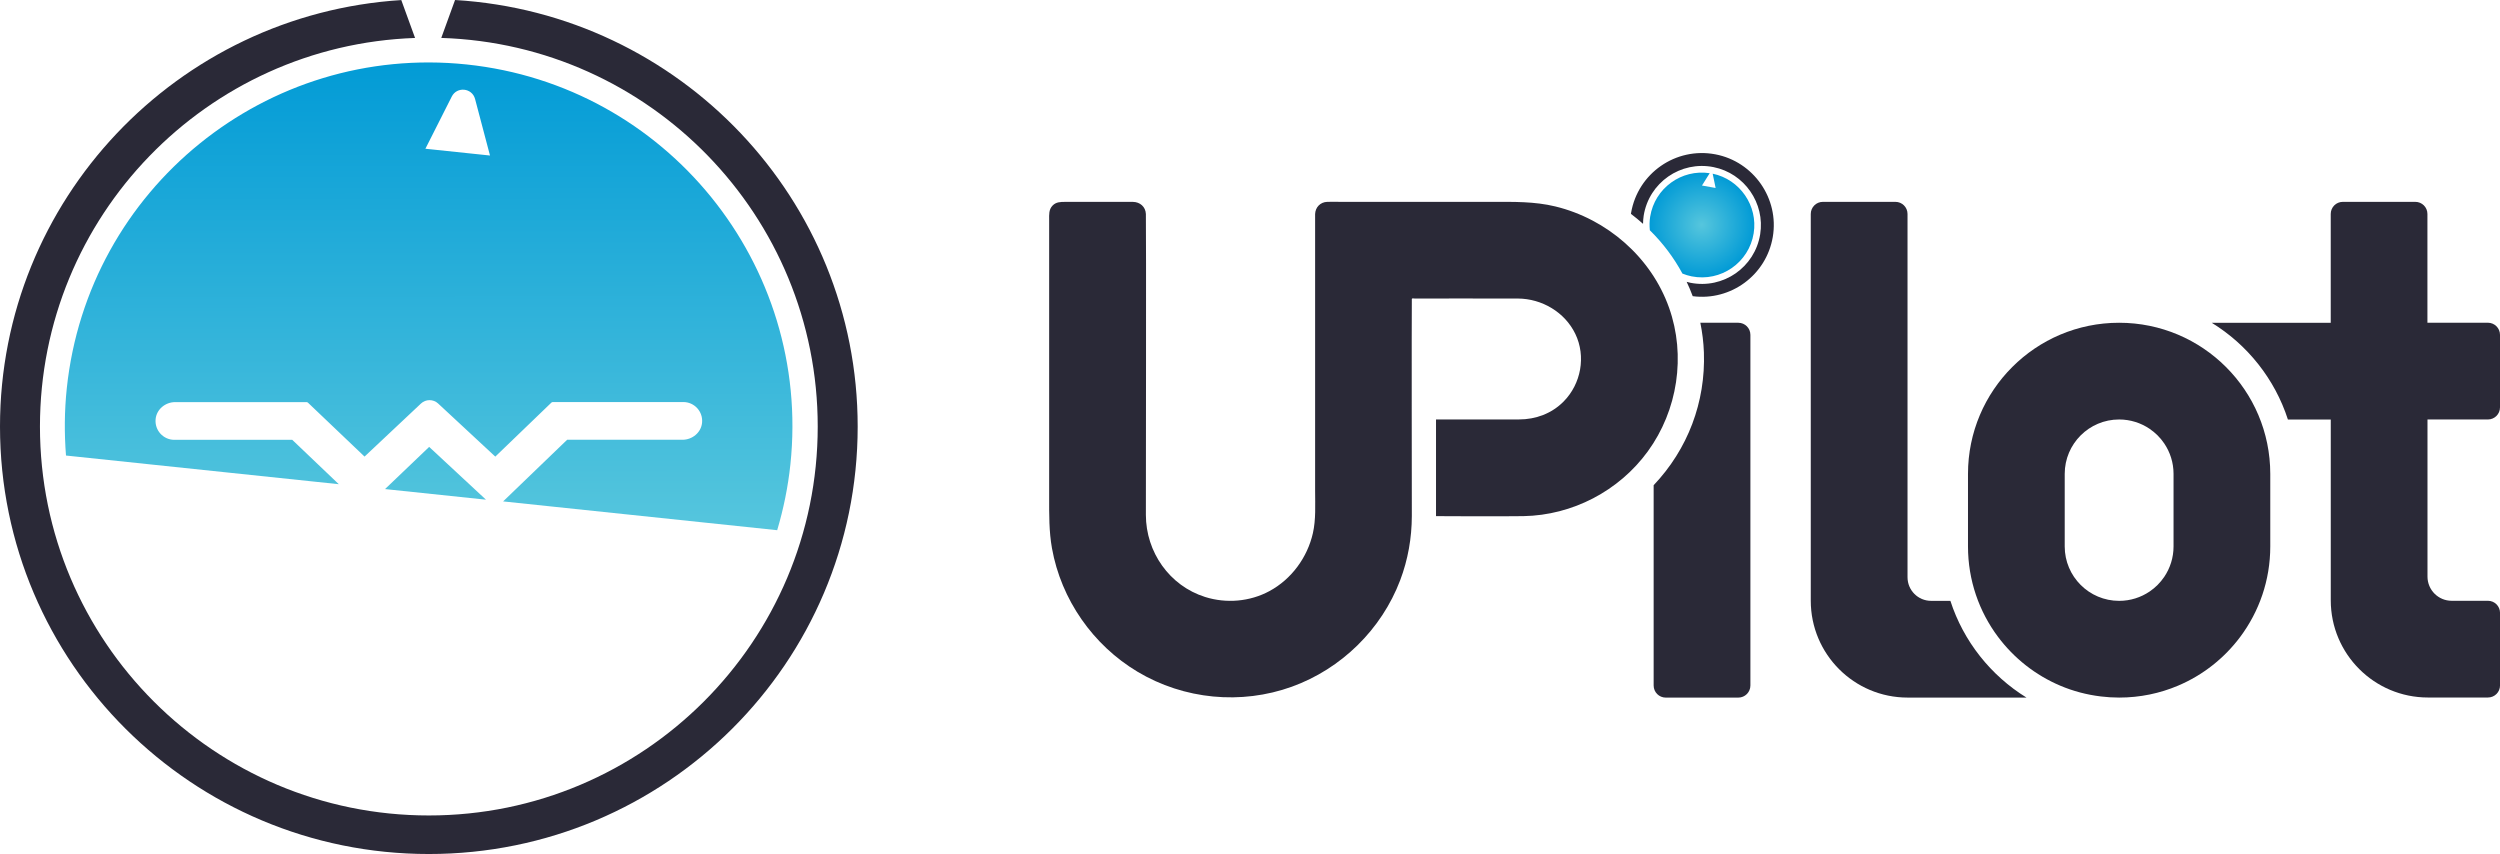 <?xml version="1.0" encoding="utf-8"?>
<!-- Generator: Adobe Illustrator 26.2.1, SVG Export Plug-In . SVG Version: 6.00 Build 0)  -->
<svg version="1.1" id="Layer_1" xmlns="http://www.w3.org/2000/svg" xmlns:xlink="http://www.w3.org/1999/xlink" x="0px" y="0px"
	 viewBox="0 0 764.04 261" style="enable-background:new 0 0 764.04 261;" xml:space="preserve">
<style type="text/css">
	.st0{fill:#2A2937;}
	.st1{fill:url(#SVGID_1_);}
	.st2{fill:url(#SVGID_00000095333839181375205640000013270109424344617347_);}
	.st3{fill:url(#SVGID_00000145781410384929853950000004215015667206691975_);}
</style>
<g>
	<path class="st0" d="M139.07,0l-4.21,11.59c63.88,2.01,115.05,54.42,115.05,118.78c0,65.64-53.21,118.85-118.85,118.85
		S12.21,196.01,12.21,130.37c0-64.23,50.95-116.55,114.64-118.77l-4.21-11.58C54.18,4.35,0,61.05,0,130.37
		C0,202.51,58.68,261,131.06,261c72.38,0,131.06-58.48,131.06-130.62C262.12,60.92,207.72,4.13,139.07,0z"/>
	
		<linearGradient id="SVGID_1_" gradientUnits="userSpaceOnUse" x1="106.463" y1="250.683" x2="91.52" y2="108.508" gradientTransform="matrix(0.995 0.104 -0.104 0.995 51.319 -98.373)">
		<stop  offset="0" style="stop-color:#56C6DD"/>
		<stop  offset="1" style="stop-color:#029BD6"/>
	</linearGradient>
	<path class="st1" d="M20.41,118.68c-0.73,6.95-0.77,13.82-0.24,20.54l83.37,8.76l-14.22-13.56H53.29c-3.37,0-6.07-2.9-5.73-6.34
		c0.29-2.99,2.98-5.19,5.99-5.19h40.2c0.11,0.04,0.2,0.08,0.31,0.12l17.35,16.53l17.24-16.21c1.47-1.38,3.76-1.39,5.24-0.02
		l17.48,16.24l17.19-16.55c0.11-0.04,0.2-0.08,0.31-0.13h39.96c3.37,0,6.07,2.9,5.73,6.34c-0.29,2.99-2.98,5.19-5.99,5.19h-35.24
		l-19.57,18.84l83.76,8.8c1.92-6.47,3.31-13.19,4.04-20.14c6.42-61.07-37.88-115.78-98.95-122.2
		C81.54,13.31,26.83,57.61,20.41,118.68z M145.19,30.26l4.56,17.27l-19.74-2.07l8.05-15.94C139.65,26.36,144.29,26.85,145.19,30.26z
		"/>
	
		<linearGradient id="SVGID_00000129910510913436100500000003061821076596887991_" gradientUnits="userSpaceOnUse" x1="108.548" y1="250.464" x2="93.605" y2="108.289" gradientTransform="matrix(0.995 0.104 -0.104 0.995 51.319 -98.373)">
		<stop  offset="0" style="stop-color:#56C6DD"/>
		<stop  offset="1" style="stop-color:#029BD6"/>
	</linearGradient>
	<polygon style="fill:url(#SVGID_00000129910510913436100500000003061821076596887991_);" points="117.67,149.47 148.52,152.71 
		131.16,136.58 	"/>
</g>
<g>
	<path class="st0" d="M505.38,148.29v61.21c0,2.04,1.65,3.7,3.7,3.7h22.17c2.04,0,3.7-1.65,3.7-3.7V102.34c0-2.04-1.65-3.7-3.7-3.7
		h-11.6c0.6,2.96,0.98,5.98,1.09,9.05C521.28,122.9,515.82,137.29,505.38,148.29z"/>
	<path class="st0" d="M596.07,183.63h-5.89c-3.98,0-7.21-3.23-7.21-7.21V65.39c0-2.04-1.65-3.7-3.7-3.7h-22.17
		c-2.04,0-3.7,1.65-3.7,3.7v118.2c0,16.35,13.25,29.6,29.6,29.6h36.32C608.44,206.48,600.08,196.02,596.07,183.63z"/>
	<path class="st0" d="M524.22,47.16c-12.07-2.28-23.66,5.77-25.73,17.88c-0.02,0.11-0.03,0.21-0.05,0.32
		c1.27,0.96,2.5,1.98,3.7,3.05c0.01-0.84,0.07-1.68,0.2-2.52c1.62-10.1,11.3-16.82,21.33-14.82c9.45,1.88,15.8,11.02,14.27,20.53
		c-1.62,10.1-11.3,16.82-21.33,14.82c-0.39-0.08-0.76-0.19-1.14-0.29c0.68,1.44,1.3,2.9,1.85,4.39c11.61,1.51,22.47-6.4,24.47-18.08
		C543.8,60.69,535.94,49.38,524.22,47.16z"/>
	
		<radialGradient id="SVGID_00000137850885752838902930000005133698146272447421_" cx="418.744" cy="0.609" r="16.016" gradientTransform="matrix(0.984 0.177 -0.177 0.984 108.121 -6.014)" gradientUnits="userSpaceOnUse">
		<stop  offset="0" style="stop-color:#56C6DD"/>
		<stop  offset="1" style="stop-color:#029BD6"/>
	</radialGradient>
	<path style="fill:url(#SVGID_00000137850885752838902930000005133698146272447421_);" d="M535.95,71.29
		c1.35-8.4-4.21-16.47-12.53-18.21l0.9,4.37l-4.17-0.75l2.36-3.77c-8.64-1.3-16.79,4.57-18.19,13.28c-0.23,1.41-0.24,2.8-0.1,4.16
		c4.02,3.96,7.36,8.42,9.96,13.24c0.9,0.36,1.84,0.65,2.82,0.85C525.92,86.23,534.51,80.26,535.95,71.29z"/>
	<path class="st0" d="M510.09,94.04c-5.47-15.4-18.95-27.11-34.76-30.95c-6.39-1.55-12.81-1.4-19.32-1.4c-8.07,0-38.92,0-46.27,0
		c-1.37,0-2.74-0.05-4.11,0c-2.11,0.07-3.63,1.64-3.71,3.73c-0.01,0.3,0,0.6,0,0.91c0,4.54,0,76.94,0,83.72
		c0,4.27,0.27,8.71-0.68,12.9c-1.69,7.43-6.54,14.06-13.26,17.69c-5.99,3.24-13.19,3.85-19.67,1.81
		c-10.92-3.43-18.1-13.76-18.11-25.09c0-4.01,0.12-88.92,0-91.96c-0.09-2.21-1.8-3.67-3.95-3.7c-1.18-0.02-19.13,0-20.72,0
		c-1.41,0-2.76,0.01-3.84,1.12c-1.2,1.24-1.05,2.79-1.05,4.35c0,5.06,0,78.39,0,84.88c0,5.2-0.06,10.35,0.86,15.5
		c2.8,15.67,12.53,29.62,26.19,37.77c14.17,8.45,31.6,10.15,47.12,4.55c15.12-5.46,27.41-17.5,33.11-32.54
		c2.38-6.28,3.55-12.94,3.56-19.65c0-1.38-0.08-60.92,0-65.97c0-0.27-0.05-0.36,0.1-0.47c0.13-0.09,0.66,0,0.81,0
		c0.51,0,25.14-0.04,31.54,0c7.31,0.05,14.31,4.16,17.52,10.81c3.31,6.87,1.75,15.28-3.59,20.67c-3.63,3.67-8.51,5.47-13.62,5.47
		c-3.19,0-25.37,0-25.37,0v29.55c0,0,20.04,0.12,26.72,0c14.96-0.26,29.19-7.68,37.99-19.77C512.73,125.43,515.3,108.7,510.09,94.04
		z"/>
	<path class="st0" d="M760.34,128.2c2.04,0,3.7-1.65,3.7-3.7v-22.17c0-2.04-1.65-3.7-3.7-3.7h-18.48V65.39c0-2.04-1.65-3.7-3.7-3.7
		H716c-2.04,0-3.69,1.65-3.69,3.7v33.26h-36.36c10.9,6.71,19.26,17.16,23.27,29.56h13.1v55.26c0,16.4,13.3,29.7,29.7,29.7h18.34
		c2.04,0,3.69-1.65,3.69-3.69V187.3c0-2.04-1.65-3.69-3.69-3.69h-11.09c-4.08,0-7.39-3.31-7.39-7.39V128.2H760.34z"/>
	<path class="st0" d="M647.64,98.64c-25.51,0-46.19,20.68-46.19,46.19V167c0,10.36,3.41,19.93,9.18,27.64
		c4.88,6.52,11.44,11.71,19.03,14.92c3.9,1.65,8.08,2.77,12.44,3.29c1.82,0.22,3.67,0.34,5.54,0.34c6.38,0,12.45-1.29,17.98-3.63
		c7.6-3.21,14.16-8.4,19.03-14.92c5.76-7.71,9.18-17.27,9.18-27.64v-22.17C693.83,119.32,673.15,98.64,647.64,98.64z M664.27,167
		c0,3.44-1.05,6.64-2.84,9.3c-0.6,0.88-1.28,1.71-2.03,2.46s-1.58,1.43-2.46,2.03c-2.65,1.79-5.85,2.84-9.3,2.84
		c-9.18,0-16.63-7.44-16.63-16.63c0-4.26,0-17.91,0-22.17c0-9.18,7.44-16.63,16.63-16.63c3.44,0,6.64,1.05,9.3,2.84
		c0.88,0.6,1.71,1.28,2.46,2.03s1.43,1.58,2.03,2.46c1.79,2.65,2.84,5.85,2.84,9.3C664.27,149.1,664.27,162.74,664.27,167z"/>
</g>
</svg>
